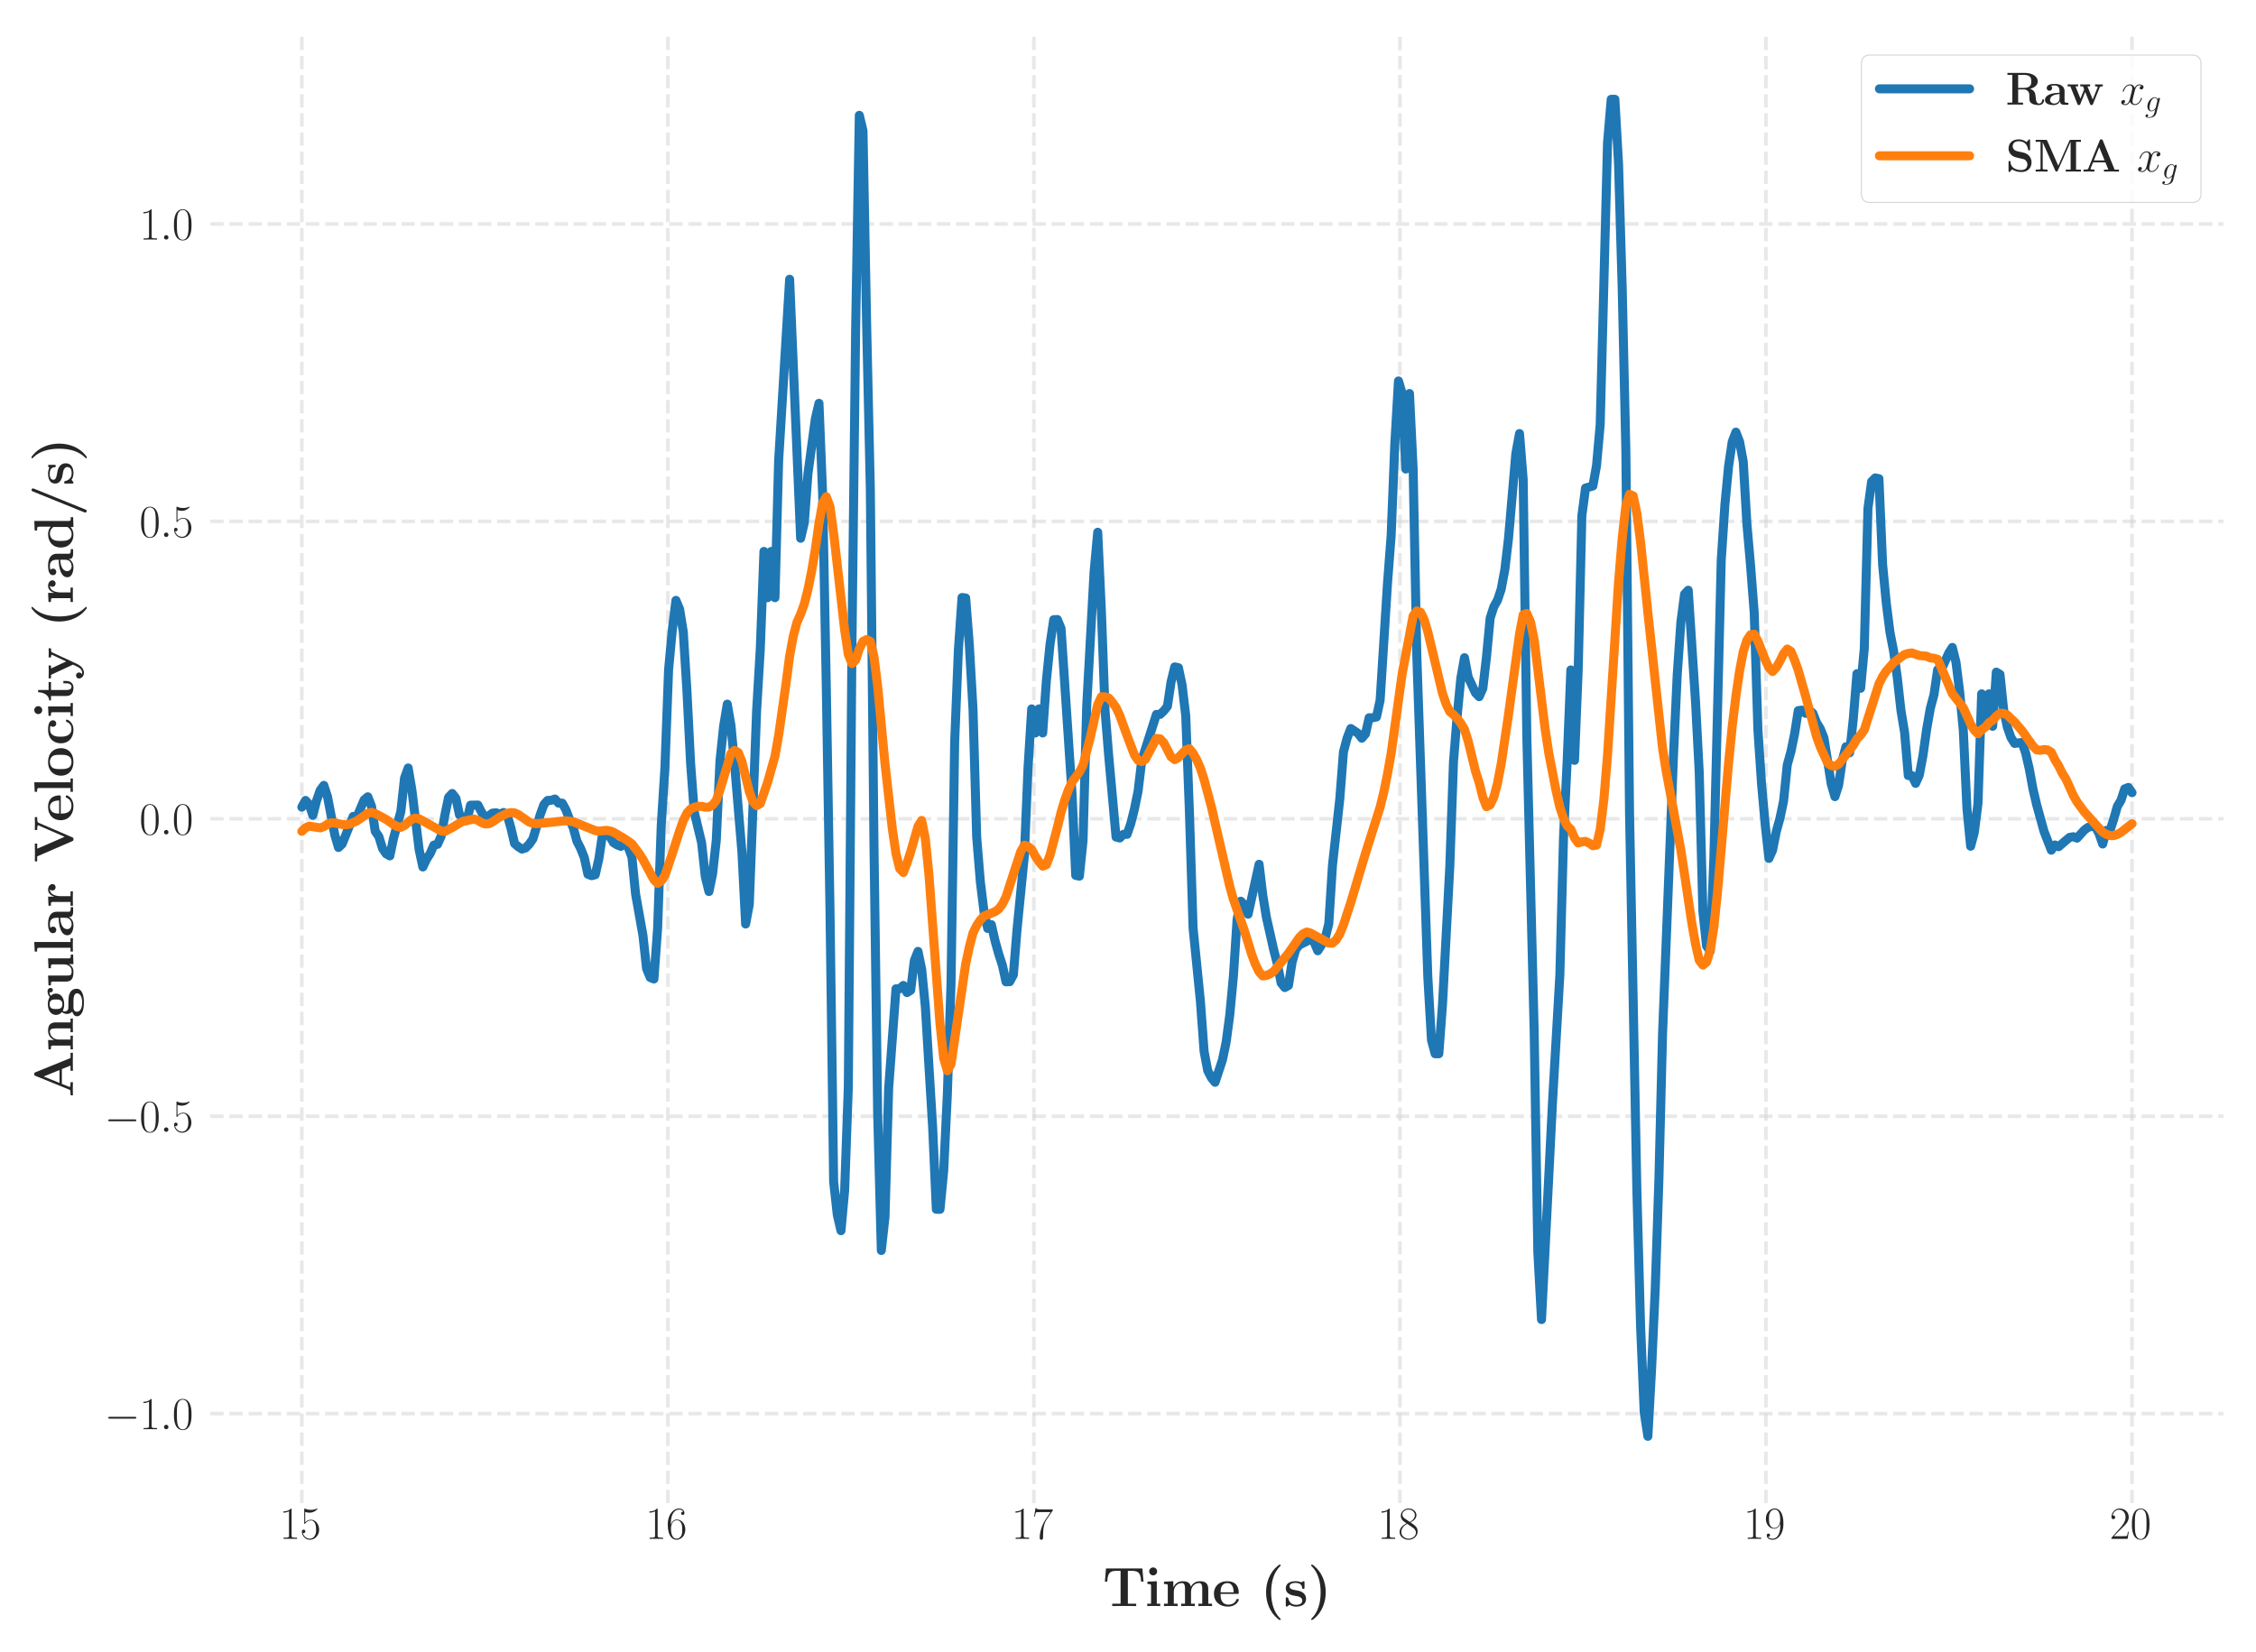 <?xml version="1.0" encoding="utf-8" standalone="no"?>
<!DOCTYPE svg PUBLIC "-//W3C//DTD SVG 1.1//EN"
  "http://www.w3.org/Graphics/SVG/1.1/DTD/svg11.dtd">
<svg xmlns:xlink="http://www.w3.org/1999/xlink" width="500.234pt" height="366.371pt" viewBox="0 0 500.234 366.371" xmlns="http://www.w3.org/2000/svg" version="1.1">
 <defs>
  <style type="text/css">*{stroke-linejoin: round; stroke-linecap: butt}</style>
 </defs>
 <g id="figure_1">
  <g id="patch_1">
   <path d="M 0 366.371 
L 500.234 366.371 
L 500.234 0 
L 0 0 
z
" style="fill: #ffffff"/>
  </g>
  <g id="axes_1">
   <g id="patch_2">
    <path d="M 46.634 333.36 
L 493.034 333.36 
L 493.034 7.2 
L 46.634 7.2 
z
" style="fill: #ffffff"/>
   </g>
   <g id="matplotlib.axis_1">
    <g id="xtick_1">
     <g id="line2d_1">
      <path d="M 66.925 333.36 
L 66.925 7.2 
" clip-path="url(#p4350ff8c3f)" style="fill: none; stroke-dasharray: 2.96,1.28; stroke-dashoffset: 0; stroke: #d3d3d3; stroke-opacity: 0.53; stroke-width: 0.8"/>
     </g>
     <g id="text_1">
      <!-- $\mathdefault{15}$ -->
      <g style="fill: #262626" transform="translate(61.944 341.278)scale(0.1 -0.1)">
       <defs>
        <path id="CMR17-31" d="M 1702 4083 
C 1702 4217 1696 4224 1606 4224 
C 1357 3927 979 3833 621 3820 
C 602 3820 570 3820 563 3808 
C 557 3795 557 3782 557 3648 
C 755 3648 1088 3686 1344 3839 
L 1344 467 
C 1344 243 1331 166 781 166 
L 589 166 
L 589 0 
C 896 6 1216 12 1523 12 
C 1830 12 2150 6 2458 0 
L 2458 166 
L 2266 166 
C 1715 166 1702 236 1702 467 
L 1702 4083 
z
" transform="scale(0.016)"/>
        <path id="CMR17-35" d="M 730 3750 
C 794 3724 1056 3641 1325 3641 
C 1920 3641 2246 3961 2432 4140 
C 2432 4191 2432 4224 2394 4224 
C 2387 4224 2374 4224 2323 4198 
C 2099 4102 1837 4032 1517 4032 
C 1325 4032 1037 4055 723 4191 
C 653 4224 640 4224 634 4224 
C 602 4224 595 4217 595 4090 
L 595 2231 
C 595 2113 595 2080 659 2080 
C 691 2080 704 2093 736 2139 
C 941 2435 1222 2560 1542 2560 
C 1766 2560 2246 2415 2246 1293 
C 2246 1087 2246 716 2054 422 
C 1894 159 1645 25 1370 25 
C 947 25 518 319 403 812 
C 429 806 480 793 506 793 
C 589 793 749 838 749 1036 
C 749 1209 627 1280 506 1280 
C 358 1280 262 1190 262 1011 
C 262 454 704 -128 1382 -128 
C 2042 -128 2669 441 2669 1267 
C 2669 2054 2170 2662 1549 2662 
C 1222 2662 947 2540 730 2304 
L 730 3750 
z
" transform="scale(0.016)"/>
       </defs>
       <use xlink:href="#CMR17-31" transform="scale(0.996)"/>
       <use xlink:href="#CMR17-35" transform="translate(45.69 0)scale(0.996)"/>
      </g>
     </g>
    </g>
    <g id="xtick_2">
     <g id="line2d_2">
      <path d="M 148.089 333.36 
L 148.089 7.2 
" clip-path="url(#p4350ff8c3f)" style="fill: none; stroke-dasharray: 2.96,1.28; stroke-dashoffset: 0; stroke: #d3d3d3; stroke-opacity: 0.53; stroke-width: 0.8"/>
     </g>
     <g id="text_2">
      <!-- $\mathdefault{16}$ -->
      <g style="fill: #262626" transform="translate(143.107 341.278)scale(0.1 -0.1)">
       <defs>
        <path id="CMR17-36" d="M 678 2198 
C 678 3712 1395 4076 1811 4076 
C 1946 4076 2272 4049 2400 3782 
C 2298 3782 2106 3782 2106 3558 
C 2106 3385 2246 3328 2336 3328 
C 2394 3328 2566 3353 2566 3571 
C 2566 3987 2246 4224 1805 4224 
C 1043 4224 243 3411 243 2011 
C 243 257 966 -128 1478 -128 
C 2099 -128 2688 431 2688 1295 
C 2688 2101 2170 2688 1517 2688 
C 1126 2688 838 2430 678 1979 
L 678 2198 
z
M 1478 25 
C 691 25 691 1212 691 1450 
C 691 1914 909 2585 1504 2585 
C 1613 2585 1926 2585 2138 2140 
C 2253 1889 2253 1624 2253 1302 
C 2253 954 2253 696 2118 438 
C 1978 173 1773 25 1478 25 
z
" transform="scale(0.016)"/>
       </defs>
       <use xlink:href="#CMR17-31" transform="scale(0.996)"/>
       <use xlink:href="#CMR17-36" transform="translate(45.69 0)scale(0.996)"/>
      </g>
     </g>
    </g>
    <g id="xtick_3">
     <g id="line2d_3">
      <path d="M 229.252 333.36 
L 229.252 7.2 
" clip-path="url(#p4350ff8c3f)" style="fill: none; stroke-dasharray: 2.96,1.28; stroke-dashoffset: 0; stroke: #d3d3d3; stroke-opacity: 0.53; stroke-width: 0.8"/>
     </g>
     <g id="text_3">
      <!-- $\mathdefault{17}$ -->
      <g style="fill: #262626" transform="translate(224.271 341.278)scale(0.1 -0.1)">
       <defs>
        <path id="CMR17-37" d="M 2886 3955 
L 2886 4096 
L 1382 4096 
C 634 4096 621 4166 595 4288 
L 480 4288 
L 294 3104 
L 410 3104 
C 429 3226 474 3552 550 3673 
C 589 3724 1062 3724 1171 3724 
L 2579 3724 
L 1869 2670 
C 1395 1961 1069 1003 1069 166 
C 1069 89 1069 -128 1299 -128 
C 1530 -128 1530 89 1530 172 
L 1530 466 
C 1530 1514 1709 2204 2003 2644 
L 2886 3955 
z
" transform="scale(0.016)"/>
       </defs>
       <use xlink:href="#CMR17-31" transform="scale(0.996)"/>
       <use xlink:href="#CMR17-37" transform="translate(45.69 0)scale(0.996)"/>
      </g>
     </g>
    </g>
    <g id="xtick_4">
     <g id="line2d_4">
      <path d="M 310.416 333.36 
L 310.416 7.2 
" clip-path="url(#p4350ff8c3f)" style="fill: none; stroke-dasharray: 2.96,1.28; stroke-dashoffset: 0; stroke: #d3d3d3; stroke-opacity: 0.53; stroke-width: 0.8"/>
     </g>
     <g id="text_4">
      <!-- $\mathdefault{18}$ -->
      <g style="fill: #262626" transform="translate(305.434 341.278)scale(0.1 -0.1)">
       <defs>
        <path id="CMR17-38" d="M 1741 2289 
C 2144 2494 2554 2803 2554 3298 
C 2554 3884 1990 4224 1472 4224 
C 890 4224 378 3800 378 3215 
C 378 3054 416 2777 666 2533 
C 730 2469 998 2276 1171 2154 
C 883 2006 211 1652 211 945 
C 211 282 838 -128 1459 -128 
C 2144 -128 2720 366 2720 1022 
C 2720 1607 2330 1877 2074 2051 
L 1741 2289 
z
M 902 2855 
C 851 2887 595 3086 595 3388 
C 595 3781 998 4076 1459 4076 
C 1965 4076 2336 3716 2336 3298 
C 2336 2700 1670 2359 1638 2359 
C 1632 2359 1626 2359 1574 2398 
L 902 2855 
z
M 2080 1536 
C 2176 1466 2483 1253 2483 861 
C 2483 385 2010 25 1472 25 
C 890 25 448 443 448 951 
C 448 1459 838 1884 1280 2083 
L 2080 1536 
z
" transform="scale(0.016)"/>
       </defs>
       <use xlink:href="#CMR17-31" transform="scale(0.996)"/>
       <use xlink:href="#CMR17-38" transform="translate(45.69 0)scale(0.996)"/>
      </g>
     </g>
    </g>
    <g id="xtick_5">
     <g id="line2d_5">
      <path d="M 391.579 333.36 
L 391.579 7.2 
" clip-path="url(#p4350ff8c3f)" style="fill: none; stroke-dasharray: 2.96,1.28; stroke-dashoffset: 0; stroke: #d3d3d3; stroke-opacity: 0.53; stroke-width: 0.8"/>
     </g>
     <g id="text_5">
      <!-- $\mathdefault{19}$ -->
      <g style="fill: #262626" transform="translate(386.598 341.278)scale(0.1 -0.1)">
       <defs>
        <path id="CMR17-39" d="M 2253 1871 
C 2253 448 1670 25 1190 25 
C 1043 25 685 43 538 281 
C 704 256 826 345 826 505 
C 826 678 685 736 595 736 
C 538 736 365 710 365 492 
C 365 68 742 -128 1203 -128 
C 1939 -128 2688 665 2688 2090 
C 2688 3857 1971 4224 1485 4224 
C 851 4224 243 3664 243 2800 
C 243 2000 762 1408 1414 1408 
C 1952 1408 2189 1910 2253 2122 
L 2253 1871 
z
M 1427 1510 
C 1254 1510 1011 1542 813 1929 
C 678 2181 678 2477 678 2793 
C 678 3174 678 3438 858 3722 
C 947 3857 1114 4076 1485 4076 
C 2240 4076 2240 2909 2240 2651 
C 2240 2193 2035 1510 1427 1510 
z
" transform="scale(0.016)"/>
       </defs>
       <use xlink:href="#CMR17-31" transform="scale(0.996)"/>
       <use xlink:href="#CMR17-39" transform="translate(45.69 0)scale(0.996)"/>
      </g>
     </g>
    </g>
    <g id="xtick_6">
     <g id="line2d_6">
      <path d="M 472.743 333.36 
L 472.743 7.2 
" clip-path="url(#p4350ff8c3f)" style="fill: none; stroke-dasharray: 2.96,1.28; stroke-dashoffset: 0; stroke: #d3d3d3; stroke-opacity: 0.53; stroke-width: 0.8"/>
     </g>
     <g id="text_6">
      <!-- $\mathdefault{20}$ -->
      <g style="fill: #262626" transform="translate(467.762 341.278)scale(0.1 -0.1)">
       <defs>
        <path id="CMR17-32" d="M 2669 990 
L 2554 990 
C 2490 537 2438 460 2413 422 
C 2381 371 1920 371 1830 371 
L 602 371 
C 832 620 1280 1073 1824 1596 
C 2214 1966 2669 2400 2669 3033 
C 2669 3788 2067 4224 1395 4224 
C 691 4224 262 3603 262 3027 
C 262 2777 448 2745 525 2745 
C 589 2745 781 2783 781 3007 
C 781 3206 614 3264 525 3264 
C 486 3264 448 3257 422 3244 
C 544 3788 915 4057 1306 4057 
C 1862 4057 2227 3616 2227 3033 
C 2227 2477 1901 1998 1536 1583 
L 262 147 
L 262 0 
L 2515 0 
L 2669 990 
z
" transform="scale(0.016)"/>
        <path id="CMR17-30" d="M 2688 2038 
C 2688 2430 2682 3099 2413 3613 
C 2176 4063 1798 4224 1466 4224 
C 1158 4224 768 4082 525 3620 
C 269 3137 243 2539 243 2038 
C 243 1671 250 1112 448 623 
C 723 -39 1216 -128 1466 -128 
C 1760 -128 2208 -7 2470 604 
C 2662 1048 2688 1568 2688 2038 
z
M 1466 -26 
C 1056 -26 813 328 723 816 
C 653 1196 653 1749 653 2109 
C 653 2604 653 3015 736 3407 
C 858 3954 1216 4121 1466 4121 
C 1728 4121 2067 3947 2189 3420 
C 2272 3054 2278 2623 2278 2109 
C 2278 1691 2278 1176 2202 797 
C 2067 96 1690 -26 1466 -26 
z
" transform="scale(0.016)"/>
       </defs>
       <use xlink:href="#CMR17-32" transform="scale(0.996)"/>
       <use xlink:href="#CMR17-30" transform="translate(45.69 0)scale(0.996)"/>
      </g>
     </g>
    </g>
    <g id="text_7">
     <!-- \textbf{Time (s)} -->
     <g style="fill: #262626" transform="translate(244.492 356.182)scale(0.12 -0.12)">
      <defs>
       <path id="CMBX12-54" d="M 4608 4358 
L 390 4358 
L 262 2833 
L 531 2833 
C 589 3535 640 4083 1562 4083 
L 2080 4083 
L 2080 275 
L 1114 275 
L 1114 0 
C 1626 12 2285 12 2502 12 
C 2893 12 3379 12 3891 0 
L 3891 275 
L 2925 275 
L 2925 4083 
L 3437 4083 
C 4358 4083 4410 3542 4467 2833 
L 4736 2833 
L 4608 4358 
z
" transform="scale(0.016)"/>
       <path id="CMBX12-69" d="M 1427 4019 
C 1427 4281 1216 4480 966 4480 
C 704 4480 506 4262 506 4019 
C 506 3775 704 3558 966 3558 
C 1216 3558 1427 3756 1427 4019 
z
M 301 2828 
L 301 2553 
C 678 2553 723 2553 723 2303 
L 723 275 
L 282 275 
L 282 0 
C 429 12 870 12 1043 12 
C 1222 12 1632 12 1786 0 
L 1786 275 
L 1389 275 
L 1389 2880 
L 301 2828 
z
" transform="scale(0.016)"/>
       <path id="CMBX12-6d" d="M 5402 1958 
C 5402 2547 5152 2880 4435 2880 
C 3789 2880 3488 2444 3386 2240 
C 3283 2783 2848 2880 2438 2880 
C 1824 2880 1491 2483 1357 2176 
L 1350 2176 
L 1350 2880 
L 269 2828 
L 269 2553 
C 666 2553 710 2553 710 2304 
L 710 275 
L 269 275 
L 269 0 
C 416 12 877 12 1056 12 
C 1235 12 1702 12 1850 0 
L 1850 275 
L 1408 275 
L 1408 1638 
C 1408 2336 1926 2668 2330 2668 
C 2566 2668 2707 2528 2707 2028 
L 2707 275 
L 2266 275 
L 2266 0 
C 2413 12 2874 12 3053 12 
C 3232 12 3699 12 3846 0 
L 3846 275 
L 3405 275 
L 3405 1638 
C 3405 2336 3923 2668 4326 2668 
C 4563 2668 4704 2528 4704 2028 
L 4704 275 
L 4262 275 
L 4262 0 
C 4410 12 4870 12 5050 12 
C 5229 12 5696 12 5843 0 
L 5843 275 
L 5402 275 
L 5402 1958 
z
" transform="scale(0.016)"/>
       <path id="CMBX12-65" d="M 2893 1408 
C 3040 1408 3078 1408 3078 1568 
C 3078 1758 3034 2232 2739 2529 
C 2470 2796 2112 2880 1741 2880 
C 742 2880 198 2232 198 1433 
C 198 523 858 -64 1824 -64 
C 2790 -64 3078 621 3078 731 
C 3078 829 2982 829 2944 829 
C 2842 829 2835 809 2797 725 
C 2630 302 2208 166 1901 166 
C 973 166 966 1043 966 1408 
L 2893 1408 
z
M 966 1593 
C 979 1852 986 2099 1120 2327 
C 1242 2529 1466 2668 1741 2668 
C 2426 2668 2483 1909 2490 1593 
L 966 1593 
z
" transform="scale(0.016)"/>
       <path id="CMBX12-28" d="M 2394 -1530 
C 2394 -1505 2394 -1492 2272 -1376 
C 1555 -660 1280 467 1280 1593 
C 1280 2854 1594 3891 2310 4614 
C 2387 4691 2394 4697 2394 4723 
C 2394 4800 2317 4800 2285 4800 
C 2227 4800 2214 4800 2048 4665 
C 1126 3929 691 2752 691 1600 
C 691 422 1133 -724 2042 -1466 
C 2208 -1607 2221 -1607 2285 -1607 
C 2317 -1607 2394 -1607 2394 -1530 
z
" transform="scale(0.016)"/>
       <path id="CMBX12-73" d="M 2413 2713 
C 2413 2835 2413 2880 2317 2880 
C 2278 2880 2266 2880 2170 2822 
C 2144 2803 2074 2758 2042 2739 
C 1862 2841 1626 2880 1395 2880 
C 1203 2880 243 2880 243 2046 
C 243 1372 1037 1231 1235 1199 
C 1408 1167 1619 1128 1645 1128 
C 1901 1071 2157 910 2157 641 
C 2157 147 1574 147 1440 147 
C 1114 147 710 249 531 872 
C 493 1000 486 1006 378 1006 
C 243 1006 243 987 243 840 
L 243 102 
C 243 -20 243 -64 339 -64 
C 384 -64 397 -64 525 38 
L 691 160 
C 979 -64 1325 -64 1440 -64 
C 1792 -64 2592 12 2592 865 
C 2592 1173 2426 1385 2298 1500 
C 2035 1719 1818 1757 1472 1821 
C 1062 1892 678 1962 678 2270 
C 678 2687 1248 2687 1382 2687 
C 2093 2687 2131 2238 2144 2078 
C 2150 1995 2202 1995 2278 1995 
C 2413 1995 2413 2014 2413 2161 
L 2413 2713 
z
" transform="scale(0.016)"/>
       <path id="CMBX12-29" d="M 2099 1593 
C 2099 2771 1658 3917 749 4659 
C 582 4800 570 4800 506 4800 
C 474 4800 397 4800 397 4723 
C 397 4697 397 4684 518 4569 
C 1235 3853 1510 2726 1510 1600 
C 1510 339 1197 -698 480 -1421 
C 403 -1498 397 -1505 397 -1530 
C 397 -1607 474 -1607 506 -1607 
C 563 -1607 576 -1607 742 -1472 
C 1664 -736 2099 441 2099 1593 
z
" transform="scale(0.016)"/>
      </defs>
      <use xlink:href="#CMBX12-54" transform="scale(0.996)"/>
      <use xlink:href="#CMBX12-69" transform="translate(77.948 0)scale(0.996)"/>
      <use xlink:href="#CMBX12-6d" transform="translate(109.082 0)scale(0.996)"/>
      <use xlink:href="#CMBX12-65" transform="translate(202.481 0)scale(0.996)"/>
      <use xlink:href="#CMBX12-28" transform="translate(290.981 0)scale(0.996)"/>
      <use xlink:href="#CMBX12-73" transform="translate(334.567 0)scale(0.996)"/>
      <use xlink:href="#CMBX12-29" transform="translate(378.776 0)scale(0.996)"/>
     </g>
    </g>
   </g>
   <g id="matplotlib.axis_2">
    <g id="ytick_1">
     <g id="line2d_7">
      <path d="M 46.634 313.509 
L 493.034 313.509 
" clip-path="url(#p4350ff8c3f)" style="fill: none; stroke-dasharray: 2.96,1.28; stroke-dashoffset: 0; stroke: #d3d3d3; stroke-opacity: 0.53; stroke-width: 0.8"/>
     </g>
     <g id="text_8">
      <!-- $\mathdefault{−1.0}$ -->
      <g style="fill: #262626" transform="translate(23.155 316.968)scale(0.1 -0.1)">
       <defs>
        <path id="CMSY10-0" d="M 4218 1472 
C 4326 1472 4442 1472 4442 1600 
C 4442 1728 4326 1728 4218 1728 
L 755 1728 
C 646 1728 531 1728 531 1600 
C 531 1472 646 1472 755 1472 
L 4218 1472 
z
" transform="scale(0.016)"/>
        <path id="CMMI12-3a" d="M 1178 307 
C 1178 492 1024 620 870 620 
C 685 620 557 467 557 313 
C 557 128 710 0 864 0 
C 1050 0 1178 153 1178 307 
z
" transform="scale(0.016)"/>
       </defs>
       <use xlink:href="#CMSY10-0" transform="scale(0.996)"/>
       <use xlink:href="#CMR17-31" transform="translate(77.487 0)scale(0.996)"/>
       <use xlink:href="#CMMI12-3a" transform="translate(123.178 0)scale(0.996)"/>
       <use xlink:href="#CMR17-30" transform="translate(150.275 0)scale(0.996)"/>
      </g>
     </g>
    </g>
    <g id="ytick_2">
     <g id="line2d_8">
      <path d="M 46.634 247.55 
L 493.034 247.55 
" clip-path="url(#p4350ff8c3f)" style="fill: none; stroke-dasharray: 2.96,1.28; stroke-dashoffset: 0; stroke: #d3d3d3; stroke-opacity: 0.53; stroke-width: 0.8"/>
     </g>
     <g id="text_9">
      <!-- $\mathdefault{−0.5}$ -->
      <g style="fill: #262626" transform="translate(23.155 251.01)scale(0.1 -0.1)">
       <use xlink:href="#CMSY10-0" transform="scale(0.996)"/>
       <use xlink:href="#CMR17-30" transform="translate(77.487 0)scale(0.996)"/>
       <use xlink:href="#CMMI12-3a" transform="translate(123.178 0)scale(0.996)"/>
       <use xlink:href="#CMR17-35" transform="translate(150.275 0)scale(0.996)"/>
      </g>
     </g>
    </g>
    <g id="ytick_3">
     <g id="line2d_9">
      <path d="M 46.634 181.592 
L 493.034 181.592 
" clip-path="url(#p4350ff8c3f)" style="fill: none; stroke-dasharray: 2.96,1.28; stroke-dashoffset: 0; stroke: #d3d3d3; stroke-opacity: 0.53; stroke-width: 0.8"/>
     </g>
     <g id="text_10">
      <!-- $\mathdefault{0.0}$ -->
      <g style="fill: #262626" transform="translate(30.904 185.052)scale(0.1 -0.1)">
       <use xlink:href="#CMR17-30" transform="scale(0.996)"/>
       <use xlink:href="#CMMI12-3a" transform="translate(45.69 0)scale(0.996)"/>
       <use xlink:href="#CMR17-30" transform="translate(72.788 0)scale(0.996)"/>
      </g>
     </g>
    </g>
    <g id="ytick_4">
     <g id="line2d_10">
      <path d="M 46.634 115.634 
L 493.034 115.634 
" clip-path="url(#p4350ff8c3f)" style="fill: none; stroke-dasharray: 2.96,1.28; stroke-dashoffset: 0; stroke: #d3d3d3; stroke-opacity: 0.53; stroke-width: 0.8"/>
     </g>
     <g id="text_11">
      <!-- $\mathdefault{0.5}$ -->
      <g style="fill: #262626" transform="translate(30.904 119.093)scale(0.1 -0.1)">
       <use xlink:href="#CMR17-30" transform="scale(0.996)"/>
       <use xlink:href="#CMMI12-3a" transform="translate(45.69 0)scale(0.996)"/>
       <use xlink:href="#CMR17-35" transform="translate(72.788 0)scale(0.996)"/>
      </g>
     </g>
    </g>
    <g id="ytick_5">
     <g id="line2d_11">
      <path d="M 46.634 49.676 
L 493.034 49.676 
" clip-path="url(#p4350ff8c3f)" style="fill: none; stroke-dasharray: 2.96,1.28; stroke-dashoffset: 0; stroke: #d3d3d3; stroke-opacity: 0.53; stroke-width: 0.8"/>
     </g>
     <g id="text_12">
      <!-- $\mathdefault{1.0}$ -->
      <g style="fill: #262626" transform="translate(30.904 53.135)scale(0.1 -0.1)">
       <use xlink:href="#CMR17-31" transform="scale(0.996)"/>
       <use xlink:href="#CMMI12-3a" transform="translate(45.69 0)scale(0.996)"/>
       <use xlink:href="#CMR17-30" transform="translate(72.788 0)scale(0.996)"/>
      </g>
     </g>
    </g>
    <g id="text_13">
     <!-- \textbf{Angular Velocity (rad/s)} -->
     <g style="fill: #262626" transform="translate(16.166 243.394)rotate(-90)scale(0.12 -0.12)">
      <defs>
       <path id="CMBX12-41" d="M 2931 4333 
C 2886 4448 2874 4480 2720 4480 
C 2560 4480 2547 4448 2502 4333 
L 915 429 
C 870 326 870 313 691 294 
C 531 275 506 275 365 275 
L 250 275 
L 250 0 
C 416 12 800 12 986 12 
C 1158 12 1626 12 1773 0 
L 1773 275 
C 1632 275 1389 275 1210 346 
C 1229 404 1229 416 1242 442 
L 1581 1280 
L 3296 1280 
L 3699 275 
L 3098 275 
L 3098 0 
C 3302 12 3923 12 4166 12 
C 4371 12 5024 12 5184 0 
L 5184 275 
L 4576 275 
L 2931 4333 
z
M 2438 3394 
L 3181 1555 
L 1690 1555 
L 2438 3394 
z
" transform="scale(0.016)"/>
       <path id="CMBX12-6e" d="M 3398 1958 
C 3398 2566 3136 2880 2432 2880 
C 1971 2880 1574 2656 1357 2176 
L 1350 2176 
L 1350 2880 
L 269 2828 
L 269 2553 
C 666 2553 710 2553 710 2304 
L 710 275 
L 269 275 
L 269 0 
C 416 12 877 12 1056 12 
C 1235 12 1702 12 1850 0 
L 1850 275 
L 1408 275 
L 1408 1638 
C 1408 2329 1920 2668 2330 2668 
C 2566 2668 2701 2515 2701 2028 
L 2701 275 
L 2259 275 
L 2259 0 
C 2406 12 2867 12 3046 12 
C 3226 12 3693 12 3840 0 
L 3840 275 
L 3398 275 
L 3398 1958 
z
" transform="scale(0.016)"/>
       <path id="CMBX12-67" d="M 832 1177 
C 1139 1011 1498 1011 1594 1011 
C 2477 1011 2829 1506 2829 1958 
C 2829 2287 2643 2519 2566 2584 
C 2752 2687 2906 2713 3014 2726 
C 2995 2694 2976 2668 2976 2584 
C 2976 2448 3066 2326 3232 2326 
C 3398 2326 3488 2448 3488 2584 
C 3488 2739 3373 2944 3104 2944 
C 2829 2944 2566 2809 2432 2694 
C 2170 2847 1920 2905 1594 2905 
C 710 2905 358 2410 358 1958 
C 358 1758 422 1493 691 1274 
C 582 1151 467 926 467 693 
C 467 416 614 179 749 76 
C 595 38 198 -109 198 -474 
C 198 -852 614 -1280 1792 -1280 
C 2854 -1280 3392 -935 3392 -455 
C 3392 108 3021 294 2861 371 
C 2554 524 2144 524 1581 524 
C 1421 524 1139 524 1107 531 
C 832 576 755 823 755 946 
C 755 998 762 1094 832 1177 
z
M 1594 1216 
C 1037 1216 1037 1661 1037 1958 
C 1037 2255 1037 2700 1594 2700 
C 2150 2700 2150 2255 2150 1958 
C 2150 1661 2150 1216 1594 1216 
z
M 1952 -64 
C 2419 -64 2867 -148 2867 -480 
C 2867 -704 2643 -1076 1798 -1076 
C 954 -1076 723 -717 723 -474 
C 723 -64 1126 -64 1222 -64 
L 1952 -64 
z
" transform="scale(0.016)"/>
       <path id="CMBX12-75" d="M 2259 2828 
L 2259 2553 
C 2656 2553 2701 2553 2701 2301 
L 2701 1033 
C 2701 541 2413 147 1914 147 
C 1434 147 1408 308 1408 664 
L 1408 2880 
L 269 2828 
L 269 2553 
C 666 2553 710 2553 710 2301 
L 710 768 
C 710 121 1139 -64 1824 -64 
C 1978 -64 2451 -64 2726 457 
L 2733 457 
L 2733 -64 
L 3840 -26 
L 3840 250 
C 3443 250 3398 250 3398 502 
L 3398 2880 
L 2259 2828 
z
" transform="scale(0.016)"/>
       <path id="CMBX12-6c" d="M 1389 4480 
L 282 4428 
L 282 4153 
C 678 4153 723 4153 723 3901 
L 723 275 
L 282 275 
L 282 0 
C 429 12 883 12 1056 12 
C 1229 12 1683 12 1830 0 
L 1830 275 
L 1389 275 
L 1389 4480 
z
" transform="scale(0.016)"/>
       <path id="CMBX12-61" d="M 2944 1894 
C 2944 2483 2477 2880 1574 2880 
C 1216 2880 461 2847 461 2310 
C 461 2041 666 1926 838 1926 
C 1030 1926 1216 2060 1216 2303 
C 1216 2425 1171 2540 1062 2611 
C 1274 2668 1427 2668 1549 2668 
C 1984 2668 2246 2425 2246 1900 
L 2246 1644 
C 1235 1644 218 1362 218 648 
C 218 64 960 -64 1402 -64 
C 1894 -64 2208 205 2336 488 
C 2336 250 2336 -26 2982 -26 
L 3309 -26 
C 3443 -26 3494 -26 3494 115 
C 3494 250 3437 250 3347 250 
C 2944 256 2944 359 2944 507 
L 2944 1894 
z
M 2246 867 
C 2246 262 1709 147 1504 147 
C 1190 147 928 359 928 655 
C 928 1240 1619 1439 2246 1472 
L 2246 867 
z
" transform="scale(0.016)"/>
       <path id="CMBX12-72" d="M 1331 1440 
C 1331 1651 1376 2668 2125 2668 
C 2035 2598 1990 2489 1990 2374 
C 1990 2112 2202 2003 2362 2003 
C 2522 2003 2733 2112 2733 2374 
C 2733 2700 2400 2880 2093 2880 
C 1587 2880 1370 2438 1280 2169 
L 1274 2169 
L 1274 2880 
L 224 2828 
L 224 2553 
C 621 2553 666 2553 666 2304 
L 666 275 
L 224 275 
L 224 0 
C 371 12 851 12 1030 12 
C 1216 12 1734 12 1888 0 
L 1888 275 
L 1331 275 
L 1331 1440 
z
" transform="scale(0.016)"/>
       <path id="CMBX12-56" d="M 4634 3992 
C 4672 4075 4698 4140 5171 4140 
L 5280 4140 
L 5280 4416 
C 5082 4403 4621 4403 4570 4403 
C 4390 4403 3936 4403 3789 4416 
L 3789 4140 
C 3930 4140 4166 4140 4346 4069 
L 4314 3979 
L 3002 960 
L 1619 4140 
L 2214 4140 
L 2214 4416 
C 2010 4403 1395 4403 1152 4403 
C 947 4403 314 4403 154 4416 
L 154 4140 
L 730 4140 
L 2496 70 
C 2554 -58 2611 -64 2714 -64 
C 2816 -64 2880 -64 2938 70 
L 4634 3992 
z
" transform="scale(0.016)"/>
       <path id="CMBX12-6f" d="M 3392 1379 
C 3392 2245 2803 2880 1798 2880 
C 755 2880 198 2213 198 1379 
C 198 538 787 -64 1792 -64 
C 2835 -64 3392 570 3392 1379 
z
M 1798 166 
C 966 166 966 917 966 1443 
C 966 1744 966 2065 1088 2296 
C 1229 2553 1517 2668 1792 2668 
C 2157 2668 2387 2495 2496 2315 
C 2624 2084 2624 1751 2624 1443 
C 2624 910 2624 166 1798 166 
z
" transform="scale(0.016)"/>
       <path id="CMBX12-63" d="M 2995 724 
C 2995 801 2925 801 2861 801 
C 2758 801 2752 795 2720 718 
C 2675 596 2502 166 1914 166 
C 1011 166 1011 1141 1011 1430 
C 1011 1808 1018 2649 1856 2649 
C 1901 2649 2278 2636 2278 2604 
C 2278 2598 2272 2591 2259 2585 
C 2240 2566 2157 2469 2157 2309 
C 2157 2039 2374 1930 2534 1930 
C 2669 1930 2912 2014 2912 2315 
C 2912 2841 2176 2880 1830 2880 
C 691 2880 243 2136 243 1398 
C 243 525 851 -64 1792 -64 
C 2797 -64 2995 679 2995 724 
z
" transform="scale(0.016)"/>
       <path id="CMBX12-74" d="M 1350 2540 
L 2272 2540 
L 2272 2816 
L 1350 2816 
L 1350 4032 
L 1082 4032 
C 1075 3401 768 2771 134 2751 
L 134 2540 
L 653 2540 
L 653 761 
C 653 83 1178 -64 1638 -64 
C 2112 -64 2394 294 2394 768 
L 2394 1107 
L 2125 1107 
L 2125 774 
C 2125 352 1933 166 1734 166 
C 1350 166 1350 595 1350 742 
L 1350 2540 
z
" transform="scale(0.016)"/>
       <path id="CMBX12-79" d="M 3168 2400 
C 3206 2489 3232 2540 3642 2540 
L 3642 2816 
C 3424 2803 3398 2803 3136 2803 
C 2963 2803 2950 2803 2586 2816 
L 2586 2540 
C 2592 2540 2893 2540 2893 2457 
C 2893 2438 2874 2400 2867 2381 
L 2118 780 
L 1299 2540 
L 1651 2540 
L 1651 2816 
C 1498 2803 1062 2803 883 2803 
C 698 2803 320 2803 154 2816 
L 154 2540 
L 563 2540 
L 1747 -8 
C 1715 -84 1626 -269 1594 -345 
C 1459 -631 1254 -1069 806 -1069 
C 781 -1069 704 -1069 634 -1031 
C 646 -1025 838 -949 838 -707 
C 838 -497 685 -364 493 -364 
C 294 -364 141 -497 141 -713 
C 141 -1012 422 -1280 806 -1280 
C 1331 -1280 1677 -809 1805 -529 
L 3168 2400 
z
" transform="scale(0.016)"/>
       <path id="CMBX12-64" d="M 2221 4428 
L 2221 4153 
C 2618 4153 2662 4153 2662 3896 
L 2662 2571 
C 2522 2694 2240 2880 1798 2880 
C 890 2880 243 2313 243 1408 
C 243 483 877 -64 1728 -64 
C 2080 -64 2381 57 2630 270 
L 2630 -64 
L 3770 -26 
L 3770 250 
C 3373 250 3328 250 3328 502 
L 3328 4480 
L 2221 4428 
z
M 2630 625 
C 2362 231 2035 147 1805 147 
C 1011 147 1011 968 1011 1395 
C 1011 1699 1011 2022 1152 2268 
C 1350 2630 1728 2668 1875 2668 
C 2138 2668 2419 2552 2630 2268 
L 2630 625 
z
" transform="scale(0.016)"/>
       <path id="CMBX12-2f" d="M 3162 4505 
C 3194 4582 3194 4608 3194 4621 
C 3194 4736 3104 4800 3021 4800 
C 2899 4800 2874 4723 2835 4633 
L 429 -1306 
C 397 -1383 397 -1408 397 -1421 
C 397 -1536 486 -1600 570 -1600 
C 691 -1600 717 -1530 755 -1434 
L 3162 4505 
z
" transform="scale(0.016)"/>
      </defs>
      <use xlink:href="#CMBX12-41" transform="scale(0.996)"/>
      <use xlink:href="#CMBX12-6e" transform="translate(84.636 0)scale(0.996)"/>
      <use xlink:href="#CMBX12-67" transform="translate(146.903 0)scale(0.996)"/>
      <use xlink:href="#CMBX12-75" transform="translate(202.943 0)scale(0.996)"/>
      <use xlink:href="#CMBX12-6c" transform="translate(265.209 0)scale(0.996)"/>
      <use xlink:href="#CMBX12-61" transform="translate(296.342 0)scale(0.996)"/>
      <use xlink:href="#CMBX12-72" transform="translate(350.826 0)scale(0.996)"/>
      <use xlink:href="#CMBX12-56" transform="translate(433.963 0)scale(0.996)"/>
      <use xlink:href="#CMBX12-65" transform="translate(509.26 0)scale(0.996)"/>
      <use xlink:href="#CMBX12-6c" transform="translate(560.399 0)scale(0.996)"/>
      <use xlink:href="#CMBX12-6f" transform="translate(591.532 0)scale(0.996)"/>
      <use xlink:href="#CMBX12-63" transform="translate(650.685 0)scale(0.996)"/>
      <use xlink:href="#CMBX12-69" transform="translate(700.498 0)scale(0.996)"/>
      <use xlink:href="#CMBX12-74" transform="translate(731.632 0)scale(0.996)"/>
      <use xlink:href="#CMBX12-79" transform="translate(772.105 0)scale(0.996)"/>
      <use xlink:href="#CMBX12-28" transform="translate(868.618 0)scale(0.996)"/>
      <use xlink:href="#CMBX12-72" transform="translate(912.205 0)scale(0.996)"/>
      <use xlink:href="#CMBX12-61" transform="translate(957.982 0)scale(0.996)"/>
      <use xlink:href="#CMBX12-64" transform="translate(1012.465 0)scale(0.996)"/>
      <use xlink:href="#CMBX12-2f" transform="translate(1074.732 0)scale(0.996)"/>
      <use xlink:href="#CMBX12-73" transform="translate(1130.772 0)scale(0.996)"/>
      <use xlink:href="#CMBX12-29" transform="translate(1174.981 0)scale(0.996)"/>
     </g>
    </g>
   </g>
   <g id="line2d_12">
    <path d="M 66.925 178.993 
L 67.738 177.517 
L 68.551 178.395 
L 69.365 180.819 
L 70.178 177.622 
L 70.991 175.269 
L 71.804 174.18 
L 72.618 176.674 
L 74.244 185.211 
L 75.058 187.951 
L 75.871 187.178 
L 78.311 181.065 
L 79.124 181.206 
L 80.75 177.377 
L 81.564 176.709 
L 82.377 178.817 
L 83.19 184.333 
L 84.003 185.527 
L 84.817 188.162 
L 85.63 189.356 
L 86.443 189.813 
L 87.256 185.913 
L 88.883 179.976 
L 89.696 172.564 
L 90.51 170.315 
L 91.323 175.163 
L 92.949 188.513 
L 93.763 192.272 
L 94.576 190.551 
L 95.389 189.286 
L 96.202 187.424 
L 97.016 187.248 
L 97.829 185.422 
L 98.642 180.784 
L 99.455 176.85 
L 100.269 175.971 
L 101.082 177.025 
L 101.895 180.749 
L 103.522 181.979 
L 104.335 178.571 
L 105.962 178.536 
L 106.775 180.117 
L 107.588 181.382 
L 108.401 180.925 
L 109.215 180.328 
L 110.028 180.257 
L 110.841 180.574 
L 111.654 180.187 
L 112.468 180.749 
L 113.281 183.595 
L 114.094 187.073 
L 114.907 187.775 
L 115.721 188.302 
L 116.534 188.056 
L 117.347 187.213 
L 118.16 186.054 
L 119.787 180.679 
L 120.6 178.43 
L 121.414 177.517 
L 122.227 177.482 
L 123.04 177.201 
L 123.853 178.114 
L 124.667 178.114 
L 125.48 179.59 
L 126.293 181.733 
L 127.106 183.56 
L 127.92 186.546 
L 128.733 188.127 
L 129.546 190.164 
L 130.359 193.888 
L 131.173 194.204 
L 131.986 193.994 
L 132.799 190.41 
L 133.612 184.93 
L 134.426 185.035 
L 135.239 185.562 
L 136.052 186.897 
L 136.866 187.389 
L 137.679 187.705 
L 138.492 186.862 
L 139.305 187.916 
L 140.119 190.094 
L 140.932 198.28 
L 142.558 207.414 
L 143.372 214.827 
L 144.185 216.794 
L 144.998 217.11 
L 145.811 205.974 
L 146.625 182.998 
L 147.438 170.245 
L 148.251 148.463 
L 149.064 139.786 
L 149.878 133.146 
L 150.691 135.078 
L 151.504 140.102 
L 152.318 153.206 
L 153.131 169.296 
L 153.944 180.117 
L 155.571 186.897 
L 156.384 194.38 
L 157.197 197.718 
L 158.01 193.783 
L 158.824 186.335 
L 159.637 168.804 
L 160.45 161.076 
L 161.263 156.157 
L 162.077 160.865 
L 162.89 169.577 
L 164.516 189.005 
L 165.33 204.92 
L 166.143 200.598 
L 167.769 157.633 
L 168.583 143.896 
L 169.396 122.29 
L 170.209 132.549 
L 171.023 122.29 
L 171.836 132.549 
L 172.649 102.23 
L 175.089 61.935 
L 177.529 119.375 
L 178.342 115.932 
L 179.155 105.041 
L 180.782 92.921 
L 181.595 89.443 
L 182.408 109.573 
L 183.221 152.468 
L 184.035 201.582 
L 184.848 262.078 
L 185.661 269.456 
L 186.475 272.934 
L 187.288 264.011 
L 188.101 241.105 
L 188.914 142.28 
L 189.728 72.931 
L 190.541 25.574 
L 191.354 28.981 
L 192.167 72.193 
L 192.981 108.414 
L 193.794 187.53 
L 194.607 246.831 
L 195.42 277.325 
L 196.234 269.878 
L 197.047 241.351 
L 198.673 219.288 
L 199.487 219.288 
L 200.3 218.551 
L 201.113 220.131 
L 201.927 219.604 
L 202.74 213.035 
L 203.553 210.997 
L 204.366 214.967 
L 205.18 223.258 
L 206.806 250.099 
L 207.619 268.191 
L 208.433 268.191 
L 209.246 259.689 
L 210.059 242.721 
L 210.872 218.199 
L 211.686 164.483 
L 212.499 144.318 
L 213.312 132.514 
L 214.125 132.619 
L 214.939 143.088 
L 215.752 157.352 
L 216.565 185.632 
L 217.379 195.575 
L 218.192 202.214 
L 219.005 205.903 
L 219.818 205.06 
L 220.632 208.643 
L 221.445 211.559 
L 222.258 214.054 
L 223.071 217.743 
L 223.885 217.707 
L 224.698 216.197 
L 225.511 206.149 
L 227.138 189.743 
L 227.951 170.245 
L 228.764 157.211 
L 229.577 162.551 
L 230.391 157.211 
L 231.204 162.551 
L 232.017 150.958 
L 232.831 142.878 
L 233.644 137.432 
L 234.457 137.397 
L 235.27 139.364 
L 237.71 176.042 
L 238.523 194.134 
L 239.337 194.31 
L 240.15 186.405 
L 240.963 156.544 
L 242.59 126.928 
L 243.403 118.04 
L 244.216 135.5 
L 245.029 157.598 
L 245.843 167.68 
L 247.469 185.632 
L 248.283 185.843 
L 249.096 185.035 
L 249.909 185.035 
L 250.722 182.681 
L 251.536 179.449 
L 252.349 175.479 
L 253.162 168.664 
L 256.415 158.441 
L 257.228 158.441 
L 258.042 157.668 
L 258.855 156.649 
L 259.668 151.204 
L 260.481 147.901 
L 261.295 148.077 
L 262.108 151.906 
L 262.921 158.722 
L 263.735 180.011 
L 264.548 205.833 
L 266.174 222.064 
L 266.988 233.165 
L 267.801 237.451 
L 268.614 239.032 
L 269.427 240.016 
L 271.054 235.062 
L 271.867 231.198 
L 272.68 225.12 
L 273.494 216.443 
L 274.307 203.901 
L 275.12 199.861 
L 275.933 200.704 
L 276.747 202.741 
L 279.187 191.675 
L 280 198.526 
L 280.813 203.479 
L 282.44 210.716 
L 283.253 213.843 
L 284.066 217.988 
L 284.879 219.007 
L 285.693 218.551 
L 286.506 213.386 
L 287.319 210.541 
L 288.132 209.557 
L 289.759 208.749 
L 290.572 208.187 
L 291.385 208.96 
L 292.199 210.857 
L 293.012 209.592 
L 293.825 208.117 
L 294.639 204.849 
L 295.452 191.921 
L 297.078 177.201 
L 297.892 166.732 
L 298.705 163.675 
L 299.518 161.567 
L 301.145 162.656 
L 301.958 163.71 
L 302.771 162.762 
L 303.584 159.178 
L 304.398 159.178 
L 305.211 159.003 
L 306.024 155.279 
L 307.651 129.457 
L 308.464 118.812 
L 309.277 98.436 
L 310.091 84.489 
L 310.904 87.264 
L 311.717 104.022 
L 312.53 87.264 
L 313.344 104.022 
L 314.157 145.407 
L 316.597 216.653 
L 317.41 230.671 
L 318.223 233.692 
L 319.036 233.692 
L 319.85 222.837 
L 321.476 192.097 
L 322.289 168.945 
L 323.103 158.792 
L 323.916 150.396 
L 324.729 145.864 
L 325.542 150.15 
L 327.169 153.663 
L 327.982 154.506 
L 328.796 152.679 
L 329.609 145.653 
L 330.422 137.081 
L 331.235 134.551 
L 332.049 133.111 
L 332.862 130.687 
L 333.675 126.331 
L 334.488 119.41 
L 336.115 100.579 
L 336.928 96.153 
L 337.741 106.306 
L 338.555 163.57 
L 340.181 228.739 
L 340.994 277.747 
L 341.808 292.643 
L 343.434 260.568 
L 344.248 244.372 
L 345.874 216.232 
L 346.687 185.703 
L 347.501 168.629 
L 348.314 148.569 
L 349.127 168.629 
L 349.94 148.569 
L 350.754 114.386 
L 351.567 108.238 
L 353.193 107.781 
L 354.007 103.249 
L 354.82 94.15 
L 356.446 31.687 
L 357.26 22.025 
L 358.073 22.025 
L 358.886 36.289 
L 359.7 63.972 
L 360.513 100.123 
L 361.326 180.398 
L 362.953 264.046 
L 363.766 293.872 
L 364.579 313.23 
L 365.392 318.535 
L 366.206 303.779 
L 367.019 285.968 
L 367.832 261.727 
L 368.645 229.301 
L 370.272 187.986 
L 371.085 167.224 
L 371.898 149.658 
L 372.712 137.959 
L 373.525 131.776 
L 374.338 130.898 
L 375.965 155.736 
L 376.778 171.264 
L 377.591 202.144 
L 378.405 209.803 
L 379.218 210.927 
L 380.031 190.094 
L 381.658 124.258 
L 382.471 111.962 
L 383.284 103.425 
L 384.097 97.944 
L 384.911 95.837 
L 385.724 97.944 
L 386.537 102.371 
L 387.35 116.213 
L 388.164 125.452 
L 388.977 135.992 
L 389.79 161.848 
L 390.604 173.934 
L 391.417 182.998 
L 392.23 190.375 
L 393.043 188.548 
L 393.857 184.438 
L 394.67 181.522 
L 395.483 177.622 
L 396.296 169.648 
L 397.11 166.697 
L 397.923 162.762 
L 398.736 157.598 
L 399.549 157.492 
L 400.363 158.195 
L 401.176 157.492 
L 401.989 158.195 
L 402.802 160.268 
L 403.616 161.603 
L 404.429 163.64 
L 406.056 173.899 
L 406.869 176.674 
L 407.682 174.144 
L 408.495 168.629 
L 409.309 165.608 
L 410.122 166.943 
L 410.935 159.46 
L 411.748 149.412 
L 412.562 152.644 
L 413.375 143.861 
L 414.188 112.77 
L 415.001 106.798 
L 415.815 105.99 
L 416.628 106.165 
L 417.441 125.206 
L 418.254 133.743 
L 419.068 140.208 
L 419.881 144.423 
L 420.694 150.255 
L 421.508 157.562 
L 422.321 162.481 
L 423.134 172.001 
L 423.947 172.001 
L 424.761 173.723 
L 425.574 171.896 
L 426.387 167.575 
L 427.2 161.778 
L 428.014 157.106 
L 428.827 154.084 
L 429.64 148.534 
L 430.453 148.534 
L 432.08 144.88 
L 432.893 143.58 
L 433.706 146.847 
L 434.52 153.347 
L 435.333 161.989 
L 436.146 179.379 
L 436.96 187.67 
L 437.773 184.614 
L 438.586 178.185 
L 439.399 153.874 
L 440.213 161.076 
L 441.026 153.874 
L 441.839 161.076 
L 442.652 149.061 
L 443.466 149.552 
L 444.279 157.422 
L 445.092 161.251 
L 445.905 163.57 
L 446.719 164.87 
L 448.345 164.659 
L 449.158 167.013 
L 449.972 170.561 
L 450.785 174.988 
L 451.598 178.466 
L 453.225 184.368 
L 454.851 188.548 
L 455.665 187.389 
L 456.478 187.775 
L 458.104 186.37 
L 458.918 185.703 
L 459.731 185.562 
L 460.544 185.878 
L 462.171 184.087 
L 462.984 183.489 
L 463.797 183.279 
L 464.61 183.314 
L 465.424 184.86 
L 466.237 187.178 
L 467.05 184.157 
L 467.864 184.157 
L 468.677 181.698 
L 469.49 178.817 
L 470.303 177.482 
L 471.117 174.952 
L 471.93 174.636 
L 472.743 175.796 
L 472.743 175.796 
" clip-path="url(#p4350ff8c3f)" style="fill: none; stroke: #1f77b4; stroke-width: 2; stroke-linecap: round"/>
   </g>
   <g id="line2d_13">
    <path d="M 66.925 184.366 
L 67.738 183.598 
L 68.551 183.215 
L 70.991 183.602 
L 71.804 183.331 
L 72.618 182.796 
L 73.431 182.483 
L 74.244 182.502 
L 75.871 182.852 
L 76.684 182.913 
L 77.497 182.783 
L 79.124 182.065 
L 81.564 180.356 
L 82.377 180.148 
L 83.19 180.415 
L 85.63 181.731 
L 87.256 182.873 
L 88.07 183.316 
L 88.883 183.481 
L 89.696 183.068 
L 91.323 181.684 
L 92.136 181.434 
L 92.949 181.605 
L 95.389 182.959 
L 97.829 184.294 
L 98.642 184.392 
L 100.269 183.54 
L 101.895 182.553 
L 102.708 182.133 
L 105.148 181.64 
L 105.962 181.938 
L 106.775 182.428 
L 107.588 182.739 
L 108.401 182.676 
L 109.215 182.267 
L 110.841 181.167 
L 112.468 180.379 
L 113.281 180.196 
L 114.094 180.278 
L 114.907 180.628 
L 117.347 182.314 
L 118.16 182.58 
L 118.974 182.676 
L 123.853 182.193 
L 125.48 182.016 
L 127.106 182.239 
L 131.986 184.201 
L 132.799 184.319 
L 134.426 184.153 
L 135.239 184.264 
L 136.052 184.575 
L 138.492 186.001 
L 140.119 187.136 
L 141.745 189.314 
L 142.558 190.598 
L 144.998 195.123 
L 145.811 195.914 
L 146.625 195.369 
L 147.438 194.171 
L 149.064 189.363 
L 150.691 184.276 
L 151.504 182.003 
L 152.318 180.319 
L 153.131 179.414 
L 153.944 179.035 
L 154.757 178.864 
L 155.571 178.813 
L 156.384 179.028 
L 157.197 179 
L 158.01 178.539 
L 158.824 177.485 
L 159.637 175.184 
L 162.077 167.095 
L 162.89 166.424 
L 163.703 166.895 
L 164.516 168.922 
L 166.143 175.551 
L 166.956 177.798 
L 167.769 178.675 
L 168.583 178.209 
L 170.209 173.48 
L 171.836 167.705 
L 172.649 163.097 
L 174.276 151.701 
L 175.089 145.481 
L 175.902 141.077 
L 176.715 138.015 
L 177.529 136.176 
L 178.342 133.93 
L 179.155 130.703 
L 179.968 126.663 
L 180.782 121.858 
L 181.595 116.085 
L 182.408 111.533 
L 183.221 110.156 
L 184.035 112.354 
L 184.848 118.263 
L 187.288 139.726 
L 188.101 145.154 
L 188.914 147.157 
L 189.728 146.384 
L 190.541 143.903 
L 191.354 142.256 
L 192.167 141.829 
L 192.981 142.257 
L 193.794 145.665 
L 194.607 152.21 
L 196.234 169.375 
L 197.86 183.821 
L 198.673 189.307 
L 199.487 192.648 
L 200.3 193.497 
L 201.113 191.399 
L 201.927 188.907 
L 203.553 183.261 
L 204.366 181.954 
L 205.18 186.003 
L 205.993 194.157 
L 208.433 227.144 
L 209.246 234.707 
L 210.059 237.467 
L 210.872 236.035 
L 214.125 213.808 
L 214.939 209.998 
L 215.752 206.901 
L 216.565 205.255 
L 217.379 204.027 
L 218.192 203.158 
L 220.632 202.188 
L 221.445 201.603 
L 222.258 200.505 
L 223.071 198.888 
L 226.324 188.873 
L 227.138 187.45 
L 227.951 187.739 
L 228.764 188.383 
L 229.577 189.885 
L 230.391 191.115 
L 231.204 192.088 
L 232.017 191.768 
L 232.831 189.63 
L 234.457 183.482 
L 235.27 180.155 
L 236.084 177.466 
L 236.897 175.191 
L 237.71 173.415 
L 239.337 171.248 
L 240.15 169.683 
L 241.776 163.426 
L 243.403 156.264 
L 244.216 154.527 
L 245.029 154.546 
L 245.843 154.803 
L 246.656 155.755 
L 247.469 156.909 
L 248.283 158.653 
L 249.909 163.141 
L 251.536 167.41 
L 252.349 168.62 
L 253.162 168.896 
L 253.975 168.395 
L 256.415 163.76 
L 257.228 163.854 
L 258.042 164.705 
L 259.668 167.849 
L 260.481 168.469 
L 261.295 167.993 
L 262.921 166.328 
L 263.735 166.047 
L 264.548 167.046 
L 265.361 168.508 
L 266.174 170.359 
L 266.988 172.883 
L 268.614 178.961 
L 272.68 196.571 
L 273.494 199.471 
L 275.933 206.418 
L 277.56 211.714 
L 278.373 213.876 
L 279.187 215.524 
L 280 216.45 
L 280.813 216.332 
L 281.626 215.984 
L 282.44 215.417 
L 285.693 211.403 
L 288.132 207.883 
L 288.946 207.087 
L 289.759 206.702 
L 290.572 206.917 
L 294.639 209.155 
L 295.452 209.167 
L 296.265 208.449 
L 297.078 207.135 
L 297.892 205.106 
L 299.518 200.14 
L 302.771 189.253 
L 306.024 178.982 
L 306.837 175.662 
L 307.651 171.687 
L 308.464 167.085 
L 310.091 155.346 
L 310.904 149.466 
L 313.344 136.568 
L 314.157 135.502 
L 314.97 135.753 
L 315.783 137.399 
L 316.597 140.128 
L 319.85 153.758 
L 320.663 156.169 
L 321.476 157.824 
L 322.289 158.507 
L 323.103 159.358 
L 323.916 160.405 
L 324.729 161.757 
L 325.542 164.343 
L 327.169 171.03 
L 327.982 173.554 
L 328.796 176.825 
L 329.609 178.907 
L 330.422 178.49 
L 331.235 176.783 
L 332.049 173.714 
L 332.862 169.416 
L 334.488 158.485 
L 336.928 140.617 
L 337.741 136.327 
L 338.555 136.058 
L 339.368 137.945 
L 340.181 141.862 
L 342.621 161.769 
L 343.434 167.115 
L 345.061 175.495 
L 345.874 179.024 
L 346.687 181.455 
L 347.501 183.159 
L 348.314 183.932 
L 349.127 185.829 
L 349.94 186.941 
L 350.754 186.69 
L 351.567 186.609 
L 352.38 186.983 
L 353.193 187.565 
L 354.007 187.412 
L 354.82 183.941 
L 355.633 177.299 
L 356.446 167.447 
L 358.886 129.164 
L 359.7 119.334 
L 360.513 112.122 
L 361.326 109.62 
L 362.139 109.973 
L 362.953 113.891 
L 363.766 120.153 
L 365.392 135.881 
L 368.645 165.957 
L 369.459 171.049 
L 372.712 188.552 
L 375.152 204.809 
L 375.965 209.397 
L 376.778 212.954 
L 377.591 214.041 
L 378.405 213.367 
L 379.218 210.711 
L 380.031 205.522 
L 380.844 197.684 
L 383.284 169.252 
L 384.097 161.063 
L 384.911 154.39 
L 385.724 148.806 
L 386.537 144.525 
L 387.35 141.975 
L 388.164 140.764 
L 388.977 140.666 
L 389.79 142.17 
L 391.417 146.331 
L 392.23 148.063 
L 393.043 148.927 
L 393.857 148.042 
L 394.67 146.628 
L 395.483 144.963 
L 396.296 143.94 
L 397.11 144.451 
L 397.923 146.377 
L 398.736 148.658 
L 400.363 154.374 
L 402.802 163.364 
L 403.616 165.634 
L 405.242 169.193 
L 406.056 169.795 
L 406.869 169.932 
L 407.682 169.49 
L 410.935 165.277 
L 411.748 163.867 
L 412.562 163.017 
L 413.375 161.875 
L 416.628 151.659 
L 417.441 150.044 
L 418.254 148.822 
L 419.881 146.96 
L 421.508 145.72 
L 422.321 145.149 
L 423.134 144.915 
L 423.947 144.808 
L 425.574 145.377 
L 427.2 145.525 
L 428.014 145.909 
L 428.827 145.981 
L 429.64 146.215 
L 431.267 150.002 
L 432.893 153.817 
L 435.333 156.969 
L 436.96 160.587 
L 437.773 161.94 
L 438.586 162.725 
L 439.399 161.819 
L 440.213 161.272 
L 441.026 160.28 
L 441.839 159.739 
L 442.652 158.813 
L 443.466 158.202 
L 444.279 158.218 
L 445.092 158.576 
L 446.719 160.145 
L 448.345 162.033 
L 450.785 165.472 
L 451.598 166.296 
L 452.412 166.398 
L 453.225 166.233 
L 454.038 166.324 
L 454.851 166.842 
L 455.665 168.518 
L 456.478 169.853 
L 457.291 171.517 
L 458.104 172.781 
L 459.731 176.414 
L 460.544 177.837 
L 462.171 180.05 
L 466.237 184.563 
L 467.05 185.021 
L 467.864 185.306 
L 468.677 185.32 
L 469.49 185.042 
L 470.303 184.594 
L 472.743 182.678 
L 472.743 182.678 
" clip-path="url(#p4350ff8c3f)" style="fill: none; stroke: #ff7f0e; stroke-width: 2; stroke-linecap: round"/>
   </g>
   <g id="patch_3">
    <path d="M 46.634 333.36 
L 46.634 7.2 
" style="fill: none"/>
   </g>
   <g id="patch_4">
    <path d="M 46.634 333.36 
L 493.034 333.36 
" style="fill: none"/>
   </g>
   <g id="legend_1">
    <g id="patch_5">
     <path d="M 414.732 44.901 
L 486.034 44.901 
Q 488.034 44.901 488.034 42.901 
L 488.034 14.2 
Q 488.034 12.2 486.034 12.2 
L 414.732 12.2 
Q 412.732 12.2 412.732 14.2 
L 412.732 42.901 
Q 412.732 44.901 414.732 44.901 
z
" style="fill: #ffffff; opacity: 0.8; stroke: #cccccc; stroke-width: 0.24; stroke-linejoin: miter"/>
    </g>
    <g id="line2d_14">
     <path d="M 416.732 19.7 
L 426.732 19.7 
L 436.732 19.7 
" style="fill: none; stroke: #1f77b4; stroke-width: 2; stroke-linecap: round"/>
    </g>
    <g id="text_14">
     <!-- \textbf{Raw $x_g$} -->
     <g style="fill: #262626" transform="translate(444.732 23.2)scale(0.1 -0.1)">
      <defs>
       <path id="CMBX12-52" d="M 3386 2195 
C 4250 2425 4461 2888 4461 3235 
C 4461 3877 3789 4416 2605 4416 
L 243 4416 
L 243 4140 
L 922 4140 
L 922 275 
L 243 275 
L 243 0 
C 429 12 1094 12 1325 12 
C 1555 12 2227 12 2413 0 
L 2413 275 
L 1734 275 
L 1734 2112 
L 2496 2112 
C 2752 2112 2957 2034 3098 1868 
C 3290 1649 3290 1508 3290 1078 
C 3290 648 3290 384 3616 166 
C 3949 -58 4474 -64 4614 -64 
C 5267 -64 5344 513 5344 603 
C 5344 712 5293 731 5210 731 
C 5088 731 5082 686 5075 603 
C 5043 282 4845 147 4666 147 
C 4256 147 4211 577 4160 1168 
C 4122 1504 4077 1982 3386 2195 
z
M 2483 2323 
L 1734 2323 
L 1734 4140 
L 2496 4140 
C 3539 4140 3558 3614 3558 3235 
C 3558 2882 3552 2323 2483 2323 
z
" transform="scale(0.016)"/>
       <path id="CMBX12-77" d="M 4608 2386 
C 4653 2496 4672 2540 5043 2540 
L 5043 2816 
C 4858 2803 4774 2803 4544 2803 
C 4282 2803 4198 2803 3968 2816 
L 3968 2540 
C 4026 2540 4339 2540 4339 2457 
C 4339 2451 4339 2444 4314 2380 
L 3642 712 
L 2906 2540 
L 3270 2540 
L 3270 2816 
C 3117 2803 2739 2803 2566 2803 
C 2240 2803 2227 2803 1907 2816 
L 1907 2540 
L 2285 2540 
C 2304 2489 2336 2406 2362 2348 
C 2381 2309 2445 2155 2445 2123 
C 2445 2111 2426 2066 2419 2046 
L 1933 834 
L 1242 2540 
L 1606 2540 
L 1606 2816 
C 1459 2803 1024 2803 851 2803 
C 646 2803 339 2803 147 2816 
L 147 2540 
L 525 2540 
L 1504 96 
C 1549 -20 1574 -64 1715 -64 
C 1786 -64 1862 -64 1914 64 
L 2592 1764 
L 3270 76 
C 3328 -64 3398 -64 3475 -64 
C 3616 -64 3635 -26 3680 89 
L 4608 2386 
z
" transform="scale(0.016)"/>
       <path id="CMMI12-78" d="M 3034 2624 
C 2829 2585 2752 2431 2752 2310 
C 2752 2156 2874 2105 2963 2105 
C 3155 2105 3290 2271 3290 2444 
C 3290 2694 2982 2816 2714 2816 
C 2323 2816 2106 2451 2048 2329 
C 1901 2790 1504 2816 1389 2816 
C 736 2816 390 1993 390 1849 
C 390 1823 416 1790 461 1790 
C 512 1790 525 1829 538 1855 
C 755 2572 1184 2687 1370 2687 
C 1658 2687 1715 2438 1715 2284 
C 1715 2143 1677 1993 1600 1678 
L 1382 778 
C 1286 390 1101 64 762 64 
C 730 64 570 64 435 126 
C 666 166 717 358 717 435 
C 717 563 621 640 499 640 
C 346 640 179 505 179 300 
C 179 57 480 -64 755 -64 
C 1062 -64 1280 153 1414 415 
C 1517 64 1837 -64 2074 -64 
C 2726 -64 3072 751 3072 896 
C 3072 929 3046 955 3008 955 
C 2950 955 2944 922 2925 870 
C 2752 300 2381 64 2093 64 
C 1869 64 1747 204 1747 467 
C 1747 607 1773 712 1875 1146 
L 2099 2039 
C 2195 2425 2413 2687 2707 2687 
C 2720 2687 2899 2687 3034 2624 
z
" transform="scale(0.016)"/>
       <path id="CMMI12-67" d="M 2163 811 
C 2138 708 2125 683 2042 587 
C 1779 249 1510 128 1312 128 
C 1101 128 902 293 902 734 
C 902 1072 1094 1787 1235 2075 
C 1421 2432 1709 2687 1978 2687 
C 2400 2687 2483 2164 2483 2126 
L 2464 2036 
L 2163 811 
z
M 2560 2394 
C 2477 2579 2298 2816 1978 2816 
C 1280 2816 486 1941 486 989 
C 486 325 890 0 1299 0 
C 1638 0 1939 268 2054 396 
L 1914 -176 
C 1824 -520 1786 -677 1555 -896 
C 1293 -1152 1050 -1152 909 -1152 
C 717 -1152 557 -1140 397 -1090 
C 602 -1034 653 -858 653 -789 
C 653 -689 576 -589 435 -589 
C 282 -589 115 -714 115 -921 
C 115 -1178 378 -1280 922 -1280 
C 1747 -1280 2176 -758 2259 -420 
L 2970 2426 
C 2989 2502 2989 2515 2989 2528 
C 2989 2617 2918 2688 2822 2688 
C 2669 2688 2579 2560 2560 2388 
L 2560 2394 
z
" transform="scale(0.016)"/>
      </defs>
      <use xlink:href="#CMBX12-52" transform="scale(0.996)"/>
      <use xlink:href="#CMBX12-61" transform="translate(83.599 0)scale(0.996)"/>
      <use xlink:href="#CMBX12-77" transform="translate(134.969 0)scale(0.996)"/>
      <use xlink:href="#CMMI12-78" transform="translate(253.275 0)scale(0.996)"/>
      <use xlink:href="#CMMI12-67" transform="translate(308.709 -14.944)scale(0.697)"/>
     </g>
    </g>
    <g id="line2d_15">
     <path d="M 416.732 34.55 
L 426.732 34.55 
L 436.732 34.55 
" style="fill: none; stroke: #ff7f0e; stroke-width: 2; stroke-linecap: round"/>
    </g>
    <g id="text_15">
     <!-- \textbf{SMA $x_g$} -->
     <g style="fill: #262626" transform="translate(444.732 38.05)scale(0.1 -0.1)">
      <defs>
       <path id="CMBX12-53" d="M 1626 2828 
C 992 2969 973 3430 973 3520 
C 973 3846 1184 4223 1805 4223 
C 2426 4223 2982 3923 3117 3084 
C 3136 2950 3136 2944 3258 2944 
C 3392 2944 3392 2963 3392 3110 
L 3392 4313 
C 3392 4435 3392 4480 3296 4480 
C 3251 4480 3232 4473 3174 4409 
L 2899 4096 
C 2739 4230 2419 4480 1798 4480 
C 883 4480 397 3904 397 3206 
C 397 2777 627 2476 717 2387 
C 1050 2054 1229 2016 1894 1868 
C 2534 1728 2611 1715 2752 1580 
C 2835 1497 3021 1318 3021 992 
C 3021 716 2886 211 2170 211 
C 1606 211 717 403 666 1337 
C 659 1452 659 1472 531 1472 
C 397 1472 397 1452 397 1305 
L 397 102 
C 397 -20 397 -64 493 -64 
C 538 -64 544 -58 608 0 
C 678 70 736 153 896 313 
C 1267 19 1792 -64 2176 -64 
C 3174 -64 3597 614 3597 1292 
C 3597 1894 3200 2470 2502 2630 
L 1626 2828 
z
" transform="scale(0.016)"/>
       <path id="CMBX12-4d" d="M 3411 816 
L 1875 4281 
C 1818 4416 1760 4416 1626 4416 
L 262 4416 
L 262 4140 
L 941 4140 
L 941 468 
C 941 326 934 320 768 294 
C 653 281 525 275 410 275 
L 262 275 
L 262 0 
C 410 12 909 12 1088 12 
C 1267 12 1773 12 1920 0 
L 1920 275 
L 1773 275 
C 1600 275 1587 275 1434 294 
C 1248 320 1242 326 1242 468 
L 1242 4063 
L 1248 4063 
L 2989 134 
C 3021 64 3059 0 3168 0 
C 3277 0 3315 64 3347 134 
L 5120 4140 
L 5126 4140 
L 5126 275 
L 4448 275 
L 4448 0 
C 4621 12 5286 12 5504 12 
C 5722 12 6387 12 6560 0 
L 6560 275 
L 5882 275 
L 5882 4140 
L 6560 4140 
L 6560 4416 
L 5197 4416 
C 5062 4416 5005 4416 4947 4281 
L 3411 816 
z
" transform="scale(0.016)"/>
      </defs>
      <use xlink:href="#CMBX12-53" transform="scale(0.996)"/>
      <use xlink:href="#CMBX12-4d" transform="translate(62.267 0)scale(0.996)"/>
      <use xlink:href="#CMBX12-41" transform="translate(168.581 0)scale(0.996)"/>
      <use xlink:href="#CMMI12-78" transform="translate(290.577 0)scale(0.996)"/>
      <use xlink:href="#CMMI12-67" transform="translate(346.011 -14.944)scale(0.697)"/>
     </g>
    </g>
   </g>
  </g>
 </g>
 <defs>
  <clipPath id="p4350ff8c3f">
   <rect x="46.634" y="7.2" width="446.4" height="326.16"/>
  </clipPath>
 </defs>
</svg>
